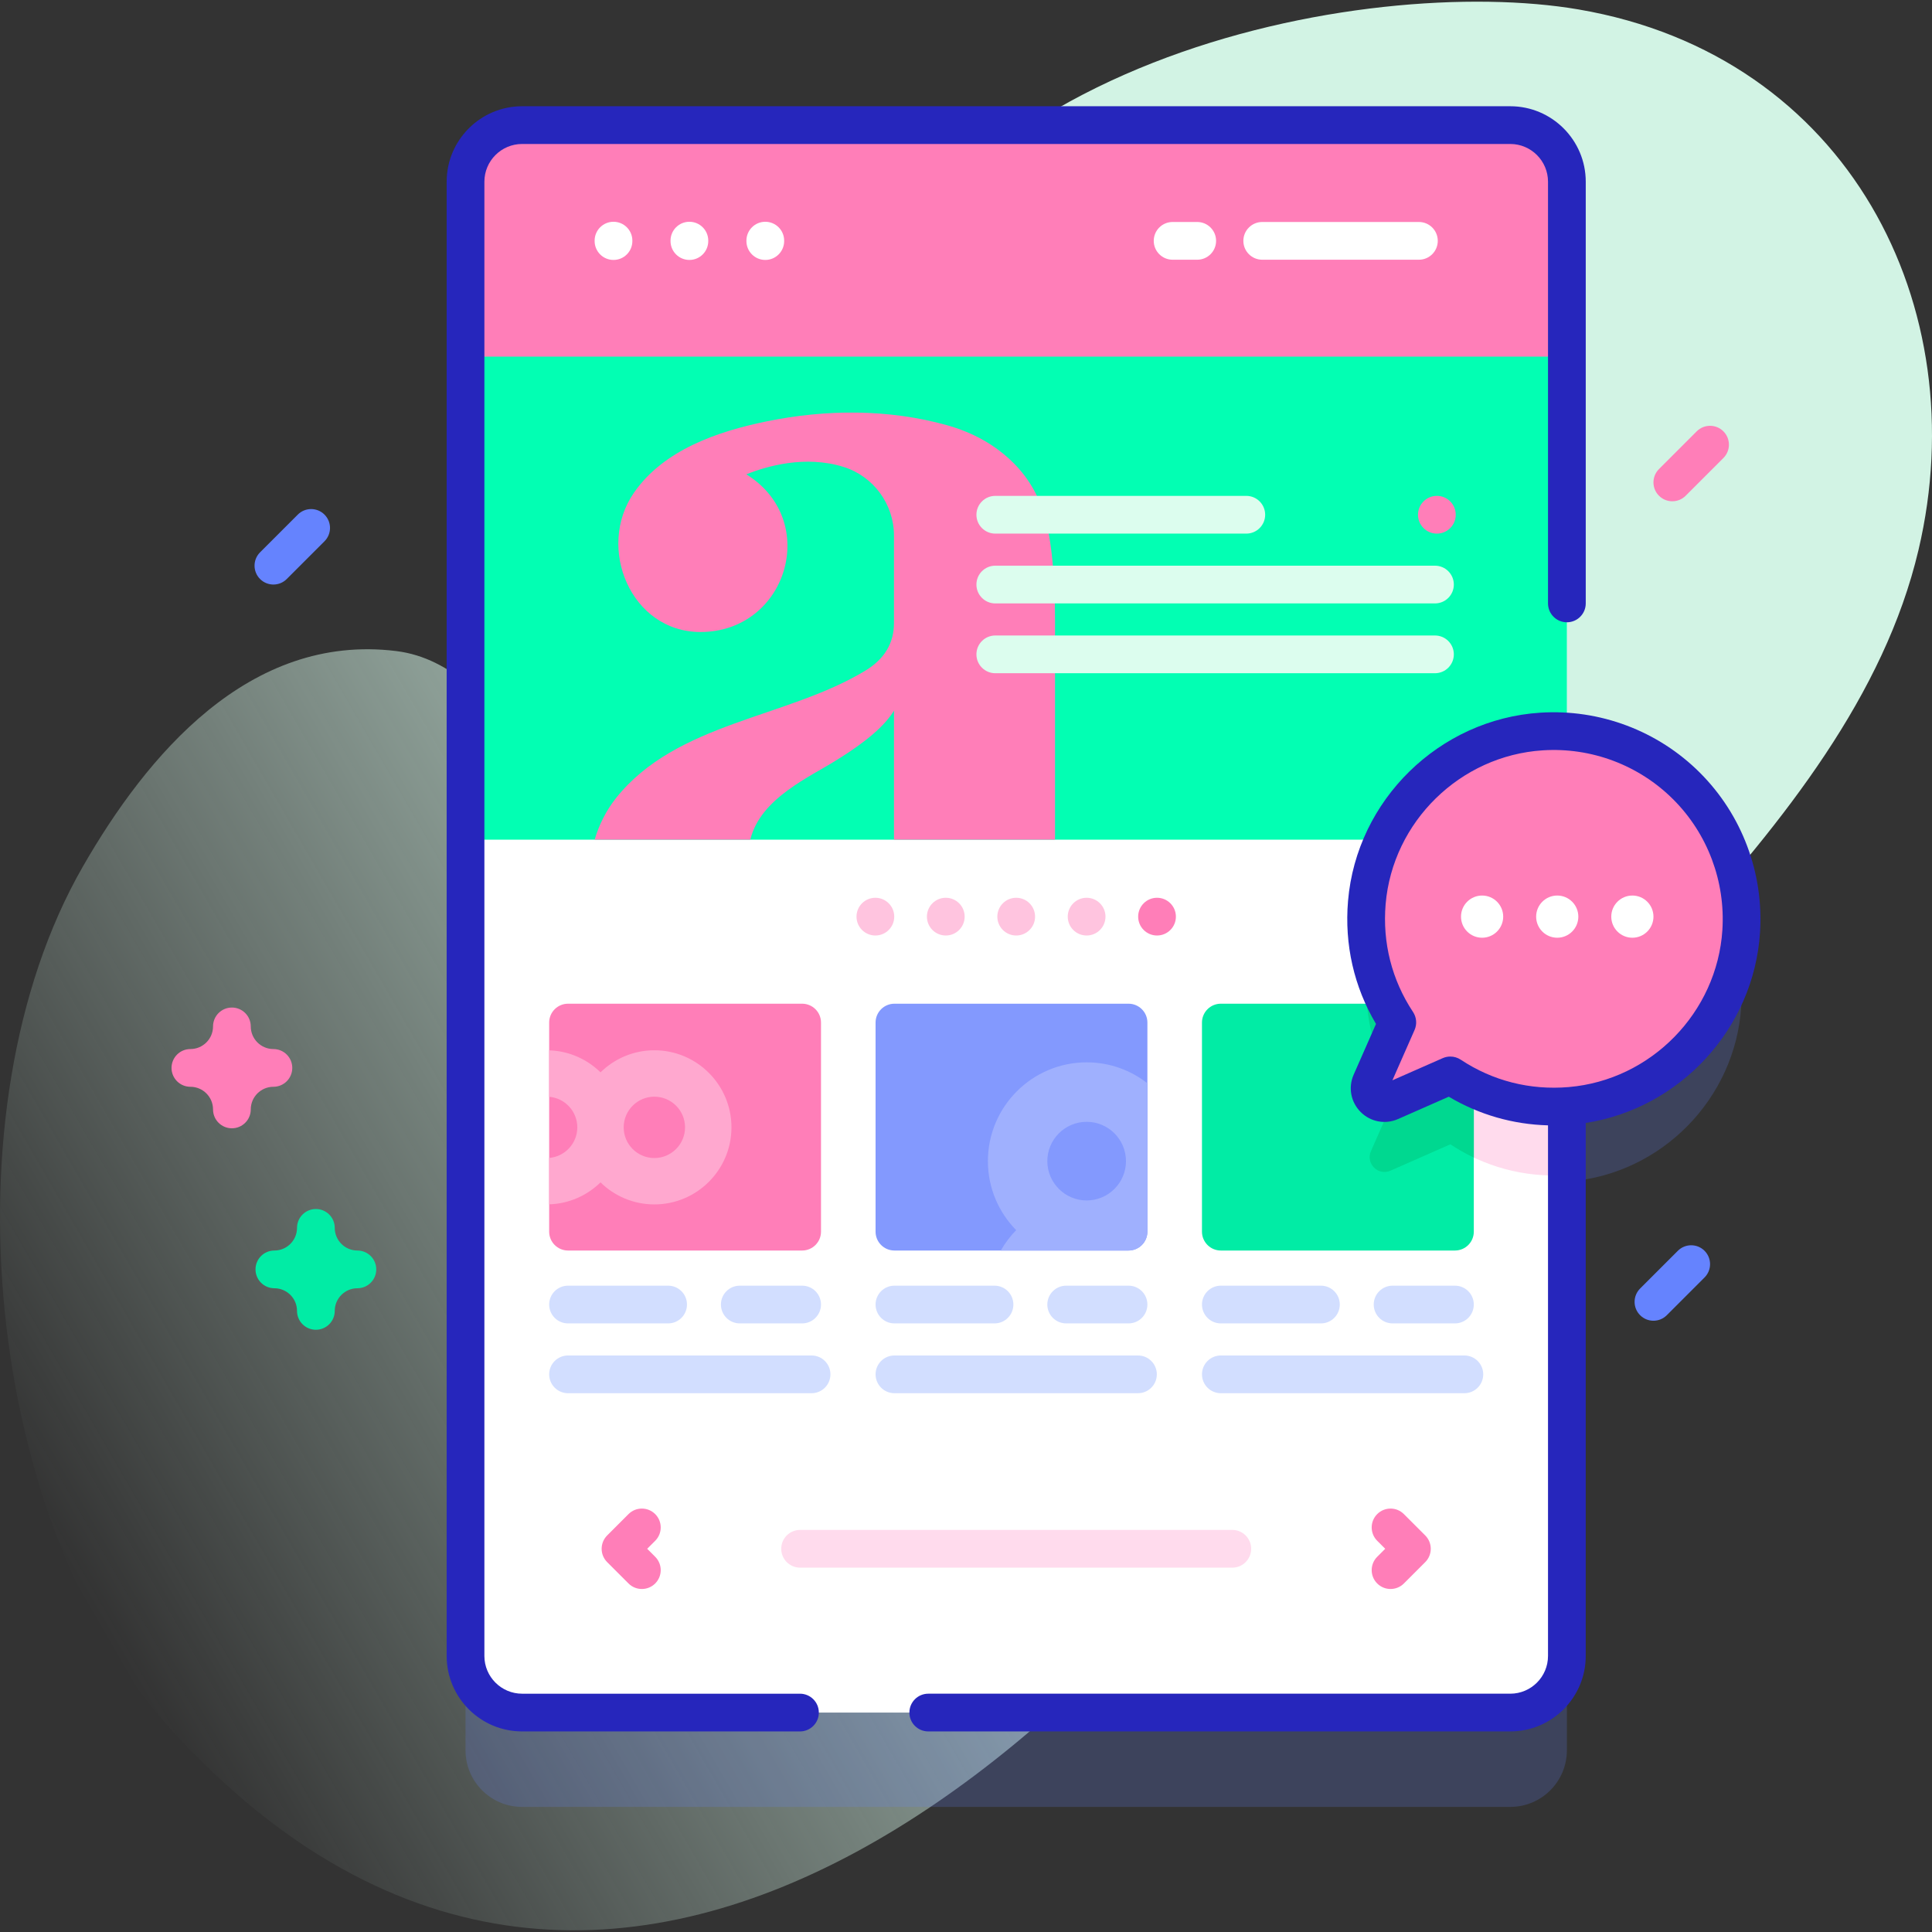<svg id="Capa_1" enable-background="new 0 0 512 512" height="512" viewBox="0 0 512 512" width="512" xmlns="http://www.w3.org/2000/svg" xmlns:xlink="http://www.w3.org/1999/xlink"><rect x="0" y="0" width="512" height="512" fill="#333333" stroke="none"/><linearGradient id="SVGID_1_" gradientUnits="userSpaceOnUse" x1="8.753" x2="524.202" y1="401.161" y2="103.566"><stop offset="0" stop-color="#dcfdee" stop-opacity="0"/><stop offset=".629" stop-color="#d2f3e4"/></linearGradient><path d="m418.32 2.5c-55.666-9.521-178.298 12.183-200.004 105.017-14.431 61.722-14.007 112.075-50.427 113.02-21.67.562-32.97-44.31-62.889-48.001-39.047-4.817-66.145 27.695-83.057 57.138-37.205 64.772-25.571 174.918 23.354 228.632 118.488 130.086 259.197-5.952 319.358-112.309 38.585-68.213 125.637-123.352 143.767-200.248 15.177-64.376-18.503-131.003-90.102-143.249z" fill="url(#SVGID_1_)"/><path d="m415.239 213.887v-140.731c0-8.284-6.716-15-15-15h-261.87c-8.284 0-15 6.716-15 15v390.692c0 8.284 6.716 15 15 15h261.87c8.284 0 15-6.716 15-15v-150.723c.298-.02.594-.031.893-.057 24.303-2.063 43.747-21.949 45.306-46.29 1.78-27.783-19.267-51.046-46.199-52.891z" fill="#6583fe" opacity=".2"/><path d="m415.234 48.152v390.7c0 8.28-6.71 15-15 15h-261.86c-8.29 0-15-6.72-15-15v-390.7c0-8.28 6.71-15 15-15h261.86c8.29 0 15 6.72 15 15z" fill="#fff"/><path d="m415.234 212.132v99.27c-11.45.77-22.13-2.35-30.88-8.15l-15.87 6.99c-3.28 1.44-6.61-1.9-5.17-5.17l6.98-15.87c-5.95-8.98-9.07-19.99-8.07-31.78 2.07-24.3 21.95-43.75 46.29-45.31 2.27-.15 4.51-.14 6.72.02z" fill="#ffdbed"/><path d="m217.574 270.992v55.41c0 2.76-2.24 5-5 5h-62.04c-2.76 0-5-2.24-5-5v-55.41c0-2.76 2.24-5 5-5h62.04c2.76 0 5 2.24 5 5z" fill="#ff7eb8"/><path d="m177.056 350.715h-26.52c-2.762 0-5-2.239-5-5s2.238-5 5-5h26.52c2.762 0 5 2.239 5 5s-2.238 5-5 5z" fill="#d2deff"/><path d="m212.572 350.715h-16.52c-2.762 0-5-2.239-5-5s2.238-5 5-5h16.52c2.762 0 5 2.239 5 5s-2.239 5-5 5z" fill="#d2deff"/><path d="m215.072 369.215h-64.535c-2.762 0-5-2.239-5-5s2.238-5 5-5h64.535c2.762 0 5 2.239 5 5s-2.239 5-5 5z" fill="#d2deff"/><path d="m304.074 270.992v55.41c0 2.76-2.24 5-5 5h-62.04c-2.76 0-5-2.24-5-5v-55.41c0-2.76 2.24-5 5-5h62.04c2.76 0 5 2.24 5 5z" fill="#8399fe"/><path d="m263.556 350.715h-26.52c-2.762 0-5-2.239-5-5s2.238-5 5-5h26.52c2.762 0 5 2.239 5 5s-2.238 5-5 5z" fill="#d2deff"/><path d="m299.072 350.715h-16.52c-2.762 0-5-2.239-5-5s2.238-5 5-5h16.52c2.762 0 5 2.239 5 5s-2.239 5-5 5z" fill="#d2deff"/><path d="m301.572 369.215h-64.535c-2.762 0-5-2.239-5-5s2.238-5 5-5h64.535c2.762 0 5 2.239 5 5s-2.239 5-5 5z" fill="#d2deff"/><path d="m326.572 415.445h-114.535c-2.762 0-5-2.239-5-5s2.238-5 5-5h114.535c2.762 0 5 2.239 5 5s-2.239 5-5 5z" fill="#ffdbed"/><path d="m390.574 270.992v55.41c0 2.76-2.24 5-5 5h-62.04c-2.76 0-5-2.24-5-5v-55.41c0-2.76 2.24-5 5-5h62.04c2.76 0 5 2.24 5 5z" fill="#01eca5"/><path d="m390.574 270.992v35.77c-2.16-1.02-4.24-2.2-6.22-3.51l-15.87 6.99c-3.28 1.44-6.61-1.9-5.17-5.17l6.98-15.87c-4.48-6.76-7.35-14.68-8.07-23.21h23.35c2.76 0 5 2.24 5 5z" fill="#00d890"/><path d="m350.056 350.715h-26.52c-2.762 0-5-2.239-5-5s2.238-5 5-5h26.52c2.762 0 5 2.239 5 5s-2.238 5-5 5z" fill="#d2deff"/><path d="m385.572 350.715h-16.52c-2.762 0-5-2.239-5-5s2.238-5 5-5h16.52c2.762 0 5 2.239 5 5s-2.239 5-5 5z" fill="#d2deff"/><path d="m388.072 369.215h-64.535c-2.762 0-5-2.239-5-5s2.238-5 5-5h64.535c2.762 0 5 2.239 5 5s-2.239 5-5 5z" fill="#d2deff"/><path d="m415.239 222.528v-174.372c0-8.284-6.716-15-15-15h-261.87c-8.284 0-15 6.716-15 15v174.372z" fill="#02ffb3"/><path d="m415.239 94.502v-46.346c0-8.284-6.716-15-15-15h-261.87c-8.284 0-15 6.716-15 15v46.346z" fill="#ff7eb8"/><g fill="#fff"><path d="m162.583 68.887c-2.761 0-5-2.238-5-5v-.115c0-2.762 2.239-5 5-5s5 2.238 5 5v.115c0 2.761-2.238 5-5 5z"/><path d="m182.697 68.887c-2.761 0-5-2.238-5-5v-.115c0-2.762 2.239-5 5-5s5 2.238 5 5v.115c0 2.761-2.239 5-5 5z"/><path d="m202.81 68.887c-2.761 0-5-2.238-5-5v-.115c0-2.762 2.239-5 5-5s5 2.238 5 5v.115c0 2.761-2.239 5-5 5z"/><path d="m376.025 68.829h-41.52c-2.762 0-5-2.239-5-5s2.238-5 5-5h41.52c2.762 0 5 2.239 5 5s-2.238 5-5 5z"/><path d="m317.275 68.829h-6.52c-2.762 0-5-2.239-5-5s2.238-5 5-5h6.52c2.762 0 5 2.239 5 5s-2.238 5-5 5z"/></g><path d="m368.51 399.788c1.28 0 2.559.488 3.535 1.464l5.657 5.656c.938.938 1.465 2.21 1.465 3.536s-.527 2.598-1.464 3.535l-5.657 5.657c-1.952 1.953-5.119 1.952-7.071.001-1.953-1.953-1.953-5.119 0-7.071l2.121-2.122-2.121-2.12c-1.953-1.953-1.953-5.119 0-7.071.975-.977 2.255-1.465 3.535-1.465z" fill="#ff7eb8"/><path d="m170.098 421.101c-1.28 0-2.559-.488-3.535-1.464l-5.657-5.656c-.938-.938-1.465-2.21-1.465-3.536s.527-2.598 1.464-3.535l5.657-5.657c1.952-1.953 5.119-1.952 7.071-.001 1.953 1.953 1.953 5.119 0 7.071l-2.121 2.122 2.121 2.12c1.953 1.953 1.953 5.119 0 7.071-.975.977-2.255 1.465-3.535 1.465z" fill="#ff7eb8"/><path d="m461.439 246.779c1.925-30.06-22.862-54.848-52.922-52.922-24.34 1.559-44.226 21.004-46.29 45.306-1.001 11.788 2.122 22.803 8.072 31.781l-6.986 15.866c-1.443 3.277 1.896 6.615 5.173 5.173l15.866-6.986c8.978 5.95 19.993 9.073 31.781 8.072 24.302-2.064 43.746-21.95 45.306-46.29z" fill="#ff7eb8"/><path d="m212 448.849h-73.631c-5.514 0-10-4.486-10-10v-390.693c0-5.514 4.486-10 10-10h261.87c5.514 0 10 4.486 10 10v111.756c0 2.762 2.239 5 5 5s5-2.238 5-5v-111.756c0-11.028-8.972-20-20-20h-261.87c-11.028 0-20 8.972-20 20v390.692c0 11.028 8.972 20 20 20h73.631c2.761 0 5-2.238 5-5s-2.239-4.999-5-4.999z" fill="#2626bc"/><path d="m450.507 204.787c-11.127-11.127-26.552-16.932-42.31-15.921-26.779 1.715-48.684 23.156-50.952 49.874-.982 11.567 1.575 22.783 7.41 32.613l-5.918 13.441c-1.495 3.396-.766 7.284 1.858 9.907 2.623 2.622 6.512 3.351 9.906 1.856l13.44-5.919c8.029 4.766 16.984 7.341 26.299 7.592v140.617c0 5.514-4.486 10-10 10h-154.24c-2.761 0-5 2.238-5 5s2.239 5 5 5h154.239c11.028 0 20-8.972 20-20v-141.252c24.979-3.873 44.553-24.962 46.189-50.497 1.01-15.762-4.793-31.184-15.921-42.311zm-34.798 83.299c-10.232.866-20.121-1.642-28.596-7.258-.832-.551-1.794-.832-2.763-.832-.684 0-1.37.14-2.015.424l-13.332 5.871 5.871-13.333c.686-1.558.532-3.357-.408-4.776-5.617-8.477-8.126-18.364-7.258-28.596 1.853-21.824 19.749-39.339 41.627-40.739 12.89-.844 25.504 3.916 34.6 13.012 9.096 9.095 13.838 21.707 13.013 34.601-1.401 21.877-18.915 39.773-40.739 41.626z" fill="#2626bc"/><circle cx="392.773" cy="242.918" fill="#fff" r="5.59"/><circle cx="412.684" cy="242.918" fill="#fff" r="5.59"/><circle cx="432.594" cy="242.918" fill="#fff" r="5.59"/><path d="m277.366 138.733c-1.48-6.315-4.403-11.651-8.744-16-4.742-4.742-10.664-8.097-17.782-10.078-15.445-4.295-31.939-4.195-47.584-1.002-12.985 2.645-27.366 7.534-35.255 18.93-10.071 14.551-.81 36.905 17.635 36.905 22.925 0 31.931-29.533 12.145-41.786 5.382-2.159 15.63-5.143 25.786-1.959 7.904 2.475 13.325 9.847 13.348 18.128v23.241c0 5.336-2.521 9.538-7.557 12.6-20.843 12.661-50.044 13.633-66.098 33.782-2.599 3.269-4.488 7.032-5.675 11.034h41.254c2.637-11.042 16.031-16.725 22.956-21.159 7.711-4.742 12.746-9.091 15.121-13.047v34.206h42.673v-58.01c-.003-10.864-.743-19.454-2.223-25.785z" fill="#ff7eb8"/><path d="m330.282 141.412h-66.52c-2.762 0-5-2.239-5-5s2.238-5 5-5h66.52c2.762 0 5 2.239 5 5s-2.238 5-5 5z" fill="#dcfdee"/><path d="m380.282 159.912h-116.52c-2.762 0-5-2.239-5-5s2.238-5 5-5h116.52c2.762 0 5 2.239 5 5s-2.238 5-5 5z" fill="#dcfdee"/><path d="m380.282 178.412h-116.52c-2.762 0-5-2.239-5-5s2.238-5 5-5h116.52c2.762 0 5 2.239 5 5s-2.238 5-5 5z" fill="#dcfdee"/><circle cx="380.787" cy="136.412" fill="#ff7eb8" r="5"/><circle cx="231.983" cy="242.918" fill="#ffc4df" r="5"/><circle cx="250.644" cy="242.918" fill="#ffc4df" r="5"/><circle cx="269.304" cy="242.918" fill="#ffc4df" r="5"/><circle cx="287.965" cy="242.918" fill="#ffc4df" r="5"/><circle cx="306.625" cy="242.918" fill="#ff7eb8" r="5"/><path d="m287.974 281.532c-14.43 0-26.17 11.74-26.17 26.18 0 7.11 2.86 13.57 7.49 18.29-1.58 1.61-2.95 3.43-4.07 5.4h33.85c2.76 0 5-2.24 5-5v-39.32c-4.44-3.48-10.03-5.55-16.1-5.55zm0 36.6c-5.74 0-10.42-4.68-10.42-10.42 0-5.75 4.68-10.42 10.42-10.42 5.75 0 10.42 4.67 10.42 10.42 0 5.74-4.67 10.42-10.42 10.42z" fill="#9fb0fe"/><path d="m173.414 278.332c-5.55 0-10.59 2.24-14.27 5.85-3.54-3.46-8.33-5.67-13.61-5.83v12.31c4.17.34 7.46 3.85 7.46 8.1s-3.29 7.76-7.46 8.1v12.3c5.28-.16 10.07-2.36 13.61-5.82 3.68 3.61 8.72 5.84 14.27 5.84 11.27 0 20.43-9.16 20.43-20.42s-9.16-20.43-20.43-20.43zm0 28.56c-4.48 0-8.13-3.65-8.13-8.13s3.65-8.13 8.13-8.13c4.49 0 8.13 3.65 8.13 8.13s-3.64 8.13-8.13 8.13z" fill="#ffa8cf"/><path d="m61.457 299.009c-2.761 0-5-2.238-5-5 0-3.309-2.691-6-6-6-2.761 0-5-2.238-5-5s2.239-5 5-5c3.309 0 6-2.691 6-6 0-2.762 2.239-5 5-5s5 2.238 5 5c0 3.309 2.691 6 6 6 2.761 0 5 2.238 5 5s-2.239 5-5 5c-3.309 0-6 2.691-6 6 0 2.762-2.239 5-5 5z" fill="#ff7eb8"/><path d="m72.457 154.909c-1.28 0-2.559-.488-3.536-1.465-1.953-1.952-1.953-5.118 0-7.07l10-10c1.953-1.953 5.118-1.953 7.071 0 1.953 1.952 1.953 5.118 0 7.07l-10 10c-.976.977-2.256 1.465-3.535 1.465z" fill="#6583fe"/><path d="m438.184 350.009c-1.28 0-2.559-.488-3.536-1.465-1.953-1.952-1.953-5.118 0-7.07l10-10c1.953-1.953 5.118-1.953 7.071 0 1.953 1.952 1.953 5.118 0 7.07l-10 10c-.976.977-2.256 1.465-3.535 1.465z" fill="#6583fe"/><path d="m443.184 132.842c-1.28 0-2.559-.488-3.536-1.465-1.953-1.952-1.953-5.118 0-7.07l10-10c1.953-1.953 5.118-1.953 7.071 0 1.953 1.952 1.953 5.118 0 7.07l-10 10c-.976.977-2.256 1.465-3.535 1.465z" fill="#ff7eb8"/><path d="m83.713 352.402c-2.761 0-5-2.238-5-5 0-3.309-2.691-6-6-6-2.761 0-5-2.238-5-5s2.239-5 5-5c3.309 0 6-2.692 6-6.001 0-2.762 2.239-5 5-5s5 2.238 5 5c0 3.309 2.691 6.001 6 6.001 2.761 0 5 2.238 5 5s-2.239 5-5 5c-3.309 0-6 2.691-6 6 0 2.762-2.238 5-5 5z" fill="#01eca5"/></svg>